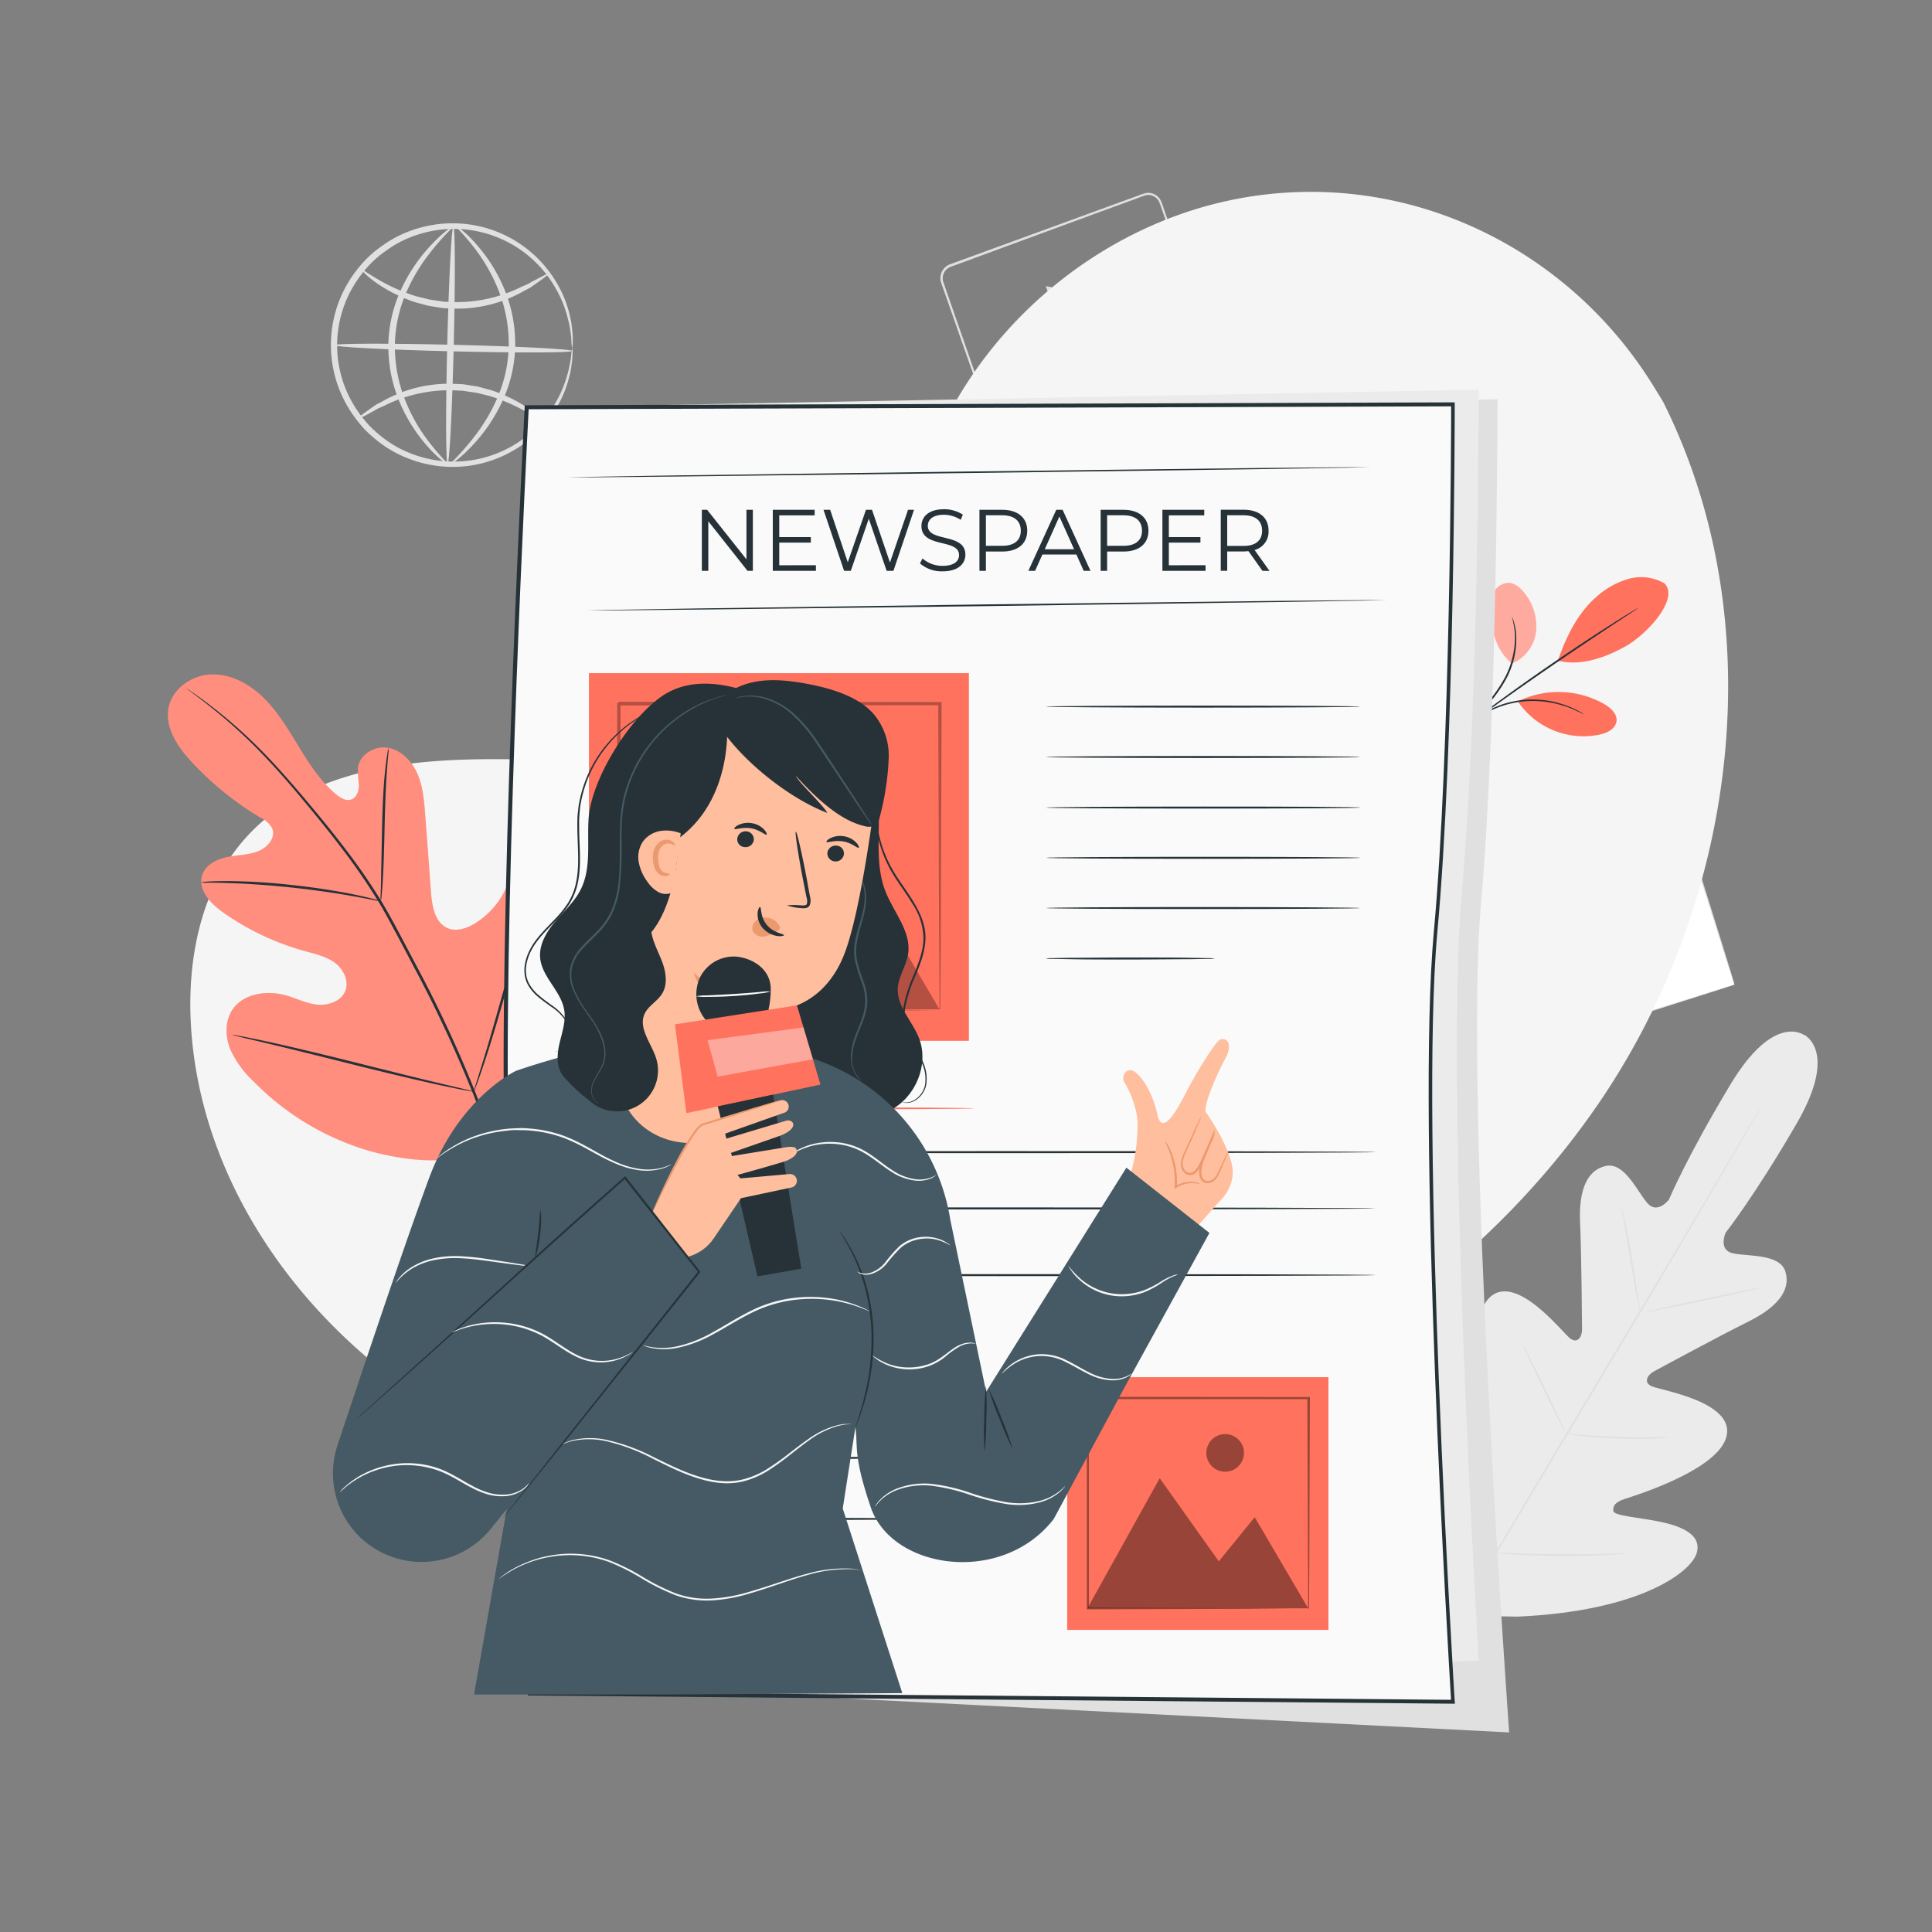 <svg xmlns="http://www.w3.org/2000/svg" viewBox="0 0 500 500"><rect x="0" y="0" width="500" height="500" fill="#808080" stroke="none"/><g id="background-complete"><path d="M466.9,267.88s-7.76-6-19.08,12.81-15.89,29.74-15.89,29.74-2.92,3.9-5.53,1-5.91-10.71-10.78-9.69c-5,1.06-7.07,6.46-6.7,14.64s.5,26.11.51,27.74-1.07,3.86-3.16,2.19-13.76-16.68-20.55-10.72-2,28.57-1.56,31.05-.08,3.48-1.28,4-4.64-4.89-8.13-9-8.27-8.32-11.9-4.55-5.88,20.31,8,48.45l7.29,12.61,14.63.23C424.13,417,437.53,407,439.08,402s-4.42-7.16-9.73-8.23-11.71-1.46-11.83-2.76.49-2.27,2.89-3.06,24.5-7.53,26.44-16.35S430,359.83,427.54,358.8s-1-3.06.4-3.83,17.2-9.31,24.53-12.94,11.09-8,9.59-12.94c-1.46-4.75-9.92-3.86-13.69-4.76S446.6,319,446.6,319,454,309.7,465,290.72s1.76-23,1.76-23" style="fill:#ebebeb"></path><path d="M456.73,284.68a4.28,4.28,0,0,1-.21.4c-.15.29-.37.68-.65,1.18l-2.56,4.51c-2.23,3.91-5.5,9.55-9.56,16.51-8.12,13.9-19.49,33-32.12,54.1s-24.06,40.17-32.25,54c-4.08,6.93-7.38,12.54-9.68,16.43l-2.63,4.47-.7,1.15a3.9,3.9,0,0,1-.25.39l.21-.41.66-1.18c.6-1,1.46-2.56,2.56-4.5,2.23-3.92,5.5-9.56,9.56-16.51,8.12-13.91,19.49-33,32.13-54.11s24.05-40.16,32.23-54c4.08-6.92,7.39-12.53,9.68-16.43l2.64-4.46c.3-.5.53-.88.69-1.16S456.73,284.68,456.73,284.68Z" style="fill:#e0e0e0"></path><path d="M419.8,312.93a4.71,4.71,0,0,1,.29,1c.17.66.38,1.62.63,2.8.49,2.37,1.09,5.66,1.68,9.31s1.09,6.84,1.48,9.33c.19,1.12.34,2.06.47,2.82a5,5,0,0,1,.13,1.05,4.31,4.31,0,0,1-.3-1c-.17-.66-.38-1.62-.61-2.8-.47-2.38-1-5.68-1.62-9.32s-1.14-6.84-1.55-9.32l-.48-2.82A4.5,4.5,0,0,1,419.8,312.93Z" style="fill:#e0e0e0"></path><path d="M425.8,339.6c0-.12,6.7-1.65,15-3.41s15.1-3.1,15.13-3-6.71,1.65-15,3.41S425.82,339.72,425.8,339.6Z" style="fill:#e0e0e0"></path><path d="M404.94,371.09a5.79,5.79,0,0,1,1.07,0l2.92.22c2.46.18,5.86.42,9.62.54s7.17.13,9.64.11l2.92,0a5.43,5.43,0,0,1,1.08,0,4.73,4.73,0,0,1-1.07.13c-.69.06-1.69.12-2.92.17-2.47.1-5.89.15-9.66,0s-7.18-.41-9.64-.67c-1.23-.14-2.22-.26-2.91-.36A3.86,3.86,0,0,1,404.94,371.09Z" style="fill:#e0e0e0"></path><path d="M394.2,348.16a4.06,4.06,0,0,1,.51.86l1.24,2.4c1,2,2.43,4.86,3.95,8s2.86,6,3.82,8.05l1.11,2.47a4.4,4.4,0,0,1,.36.93,4.31,4.31,0,0,1-.52-.86c-.33-.65-.75-1.45-1.24-2.4-1-2-2.42-4.86-3.94-8s-2.87-6-3.83-8.05c-.43-1-.81-1.8-1.11-2.47A4,4,0,0,1,394.2,348.16Z" style="fill:#e0e0e0"></path><path d="M372.25,373.63a5.82,5.82,0,0,1,.65,1.1c.41.8,1,1.83,1.6,3.07,1.33,2.6,3.15,6.21,5.13,10.21s3.76,7.63,5,10.27c.6,1.26,1.09,2.31,1.47,3.13a6.81,6.81,0,0,1,.49,1.18,6.49,6.49,0,0,1-.64-1.1l-1.61-3.07c-1.33-2.6-3.15-6.21-5.13-10.21s-3.76-7.63-5-10.27l-1.47-3.14A7,7,0,0,1,372.25,373.63Z" style="fill:#e0e0e0"></path><path d="M386.46,401.8a8,8,0,0,1,1.37,0l3.7.14c3.13.12,7.45.27,12.23.29s9.1-.05,12.23-.13l3.71-.09a8.6,8.6,0,0,1,1.37,0,7.63,7.63,0,0,1-1.36.16c-.87.07-2.14.16-3.7.24-3.13.16-7.47.3-12.25.27s-9.12-.23-12.24-.43c-1.57-.1-2.83-.2-3.71-.28A8.6,8.6,0,0,1,386.46,401.8Z" style="fill:#e0e0e0"></path><rect x="365.06" y="215.3" width="77.73" height="52.39" transform="translate(-53.91 132.59) rotate(-17.49)" style="fill:#fff"></rect><path d="M448.87,254.8s-.11-.31-.31-.91-.49-1.49-.86-2.64c-.74-2.32-1.83-5.71-3.22-10.05-2.76-8.68-6.73-21.13-11.56-36.31l.26.14-74.11,23.41h0l.17-.33c5.61,17.81,10.94,34.75,15.73,50l-.3-.16,53.42-16.71,15.29-4.75,4.07-1.26,1.06-.32.37-.1-.34.12-1,.34-4,1.29-15.2,4.86-53.49,17-.23.07-.07-.23c-4.81-15.22-10.15-32.15-15.77-50l-.08-.25.25-.08h0l74.15-23.32.2-.06.06.2c4.76,15.25,8.67,27.77,11.39,36.5,1.34,4.33,2.39,7.71,3.1,10,.35,1.14.62,2,.8,2.62S448.87,254.8,448.87,254.8Z" style="fill:#e0e0e0"></path><path d="M433.12,204.83s0,.08-.1.23l-.34.64-1.36,2.45c-1.21,2.16-2.94,5.22-5.07,9-4.36,7.62-10.37,18.11-17.06,29.81l-.11.19-.21-.08-2.29-.85-33.69-12.64-10.19-3.88-2.76-1.08-.72-.3a.86.86,0,0,1-.24-.11.82.82,0,0,1,.26.06l.73.25,2.8,1L373,233.23l33.75,12.49,2.29.86-.31.11c6.74-11.67,12.8-22.13,17.19-29.73,2.2-3.74,4-6.77,5.22-8.91l1.44-2.4c.16-.25.28-.45.38-.62A1.18,1.18,0,0,1,433.12,204.83Z" style="fill:#e0e0e0"></path><path d="M148.1,90.11a8.36,8.36,0,0,1-.23-2,14.43,14.43,0,0,0-.26-2.35,21.31,21.31,0,0,0-.62-3.16,29.45,29.45,0,0,0-3.28-8.14,30.25,30.25,0,0,0-36-13.6A28.38,28.38,0,0,0,100,64.82a27.63,27.63,0,0,0-6.49,6.23,29.91,29.91,0,0,0-.86,35.45,35.26,35.26,0,0,0,2.85,3.56,34.6,34.6,0,0,0,3.33,3,28.25,28.25,0,0,0,7.49,4.29A30.37,30.37,0,0,0,143,105.49a29.74,29.74,0,0,0,3.67-8,23.55,23.55,0,0,0,.77-3.13,16.44,16.44,0,0,0,.38-2.34,8.44,8.44,0,0,1,.32-2,8.79,8.79,0,0,1,0,2,14.36,14.36,0,0,1-.22,2.39,21.31,21.31,0,0,1-.63,3.22,29,29,0,0,1-3.51,8.3,31.27,31.27,0,0,1-21.42,14.47,31.4,31.4,0,0,1-16.55-1.69,29.67,29.67,0,0,1-7.92-4.46,35.66,35.66,0,0,1-3.52-3.13,35.5,35.5,0,0,1-3-3.74A31.44,31.44,0,0,1,92.24,70a29,29,0,0,1,6.87-6.53,29.63,29.63,0,0,1,8.12-4.08,31.49,31.49,0,0,1,16.61-.88A31.25,31.25,0,0,1,144.53,74a29,29,0,0,1,3.11,8.46,20.84,20.84,0,0,1,.47,3.25,14,14,0,0,1,.11,2.4A9.06,9.06,0,0,1,148.1,90.11Z" style="fill:#e0e0e0"></path><path d="M141.93,70.85c.07.1-.49.58-1.56,1.38l-2,1.42c-.39.27-.8.58-1.26.86l-1.52.8a34.85,34.85,0,0,1-18.12,4.56l-2.74-.12-2.64-.41c-.43-.08-.86-.13-1.28-.22l-1.23-.33c-.8-.22-1.61-.41-2.37-.65a40.24,40.24,0,0,1-7.69-3.55c-4.13-2.5-6.14-4.77-6-4.91s2.41,1.71,6.57,3.87a46.94,46.94,0,0,0,7.57,3.1c.74.21,1.51.37,2.29.57l1.18.3,1.22.18,2.52.37,2.62.11a37.58,37.58,0,0,0,17.55-4l1.53-.66c.47-.25.89-.51,1.3-.73L140,71.68C141.18,71.06,141.86,70.76,141.93,70.85Z" style="fill:#e0e0e0"></path><path d="M92.61,108.33c-.07-.09.49-.57,1.56-1.37l2-1.43c.4-.27.81-.57,1.27-.86l1.51-.79a34.82,34.82,0,0,1,18.13-4.56l2.74.12,2.64.41c.43.07.86.13,1.28.21l1.22.33c.81.23,1.61.42,2.37.66a39.69,39.69,0,0,1,7.69,3.54c4.14,2.5,6.15,4.77,6,4.92s-2.41-1.71-6.57-3.87a46,46,0,0,0-7.57-3.1c-.74-.21-1.51-.38-2.29-.58l-1.18-.29-1.23-.18-2.51-.37L117,101A37.59,37.59,0,0,0,99.47,105l-1.53.67c-.47.24-.9.5-1.3.73l-2.11,1.16C93.36,108.13,92.68,108.43,92.61,108.33Z" style="fill:#e0e0e0"></path><path d="M148.08,90.83c0,.47-13.82.51-30.84.1s-30.82-1.13-30.8-1.6,13.81-.51,30.84-.1S148.09,90.36,148.08,90.83Z" style="fill:#e0e0e0"></path><path d="M115.84,120.16c-.47,0-.52-13.82-.1-30.83s1.12-30.81,1.59-30.8.51,13.82.1,30.84S116.3,120.17,115.84,120.16Z" style="fill:#e0e0e0"></path><path d="M115.84,120.11c-.12.18-3.52-2.12-7.44-7.34a41.37,41.37,0,0,1-5.5-10A37,37,0,0,1,100.51,89a35.38,35.38,0,0,1,3.11-13.68,43.09,43.09,0,0,1,6-9.69c4.15-5,7.58-7.24,7.69-7.06s-2.93,2.71-6.74,7.8a45.83,45.83,0,0,0-5.53,9.57A35.53,35.53,0,0,0,102.2,89a37.73,37.73,0,0,0,2.16,13.24,44.69,44.69,0,0,0,5,9.85C113,117.34,116,119.92,115.84,120.11Z" style="fill:#e0e0e0"></path><path d="M118,58.54c.12-.18,3.52,2.13,7.44,7.34a41.71,41.71,0,0,1,5.51,10,37.3,37.3,0,0,1,2.38,13.82,35.38,35.38,0,0,1-3.11,13.67,43,43,0,0,1-6,9.7c-4.15,5-7.58,7.24-7.69,7.06s2.93-2.72,6.74-7.8a46.11,46.11,0,0,0,5.54-9.58,35.69,35.69,0,0,0,2.85-13.09,37.73,37.73,0,0,0-2.16-13.24,44.91,44.91,0,0,0-5-9.85C120.91,61.32,117.85,58.73,118,58.54Z" style="fill:#e0e0e0"></path><path d="M310.25,91a3.8,3.8,0,0,0,1.53-1.26,3.6,3.6,0,0,0,.59-2.29A5.7,5.7,0,0,0,312,86l-.6-1.69L304.16,64c-.75-2.13-1.54-4.37-2.37-6.7-.41-1.17-.83-2.36-1.25-3.57a11.13,11.13,0,0,0-.7-1.76,3.26,3.26,0,0,0-1.34-1.21,3,3,0,0,0-1.81-.26,17.43,17.43,0,0,0-1.89.63l-3.93,1.45-8.22,3L246,69.06a3.2,3.2,0,0,0-1.91,3.82c.56,1.6,1.11,3.2,1.66,4.78q1.66,4.77,3.28,9.4l6.19,17.76c.25.71.5,1.41.74,2.11a3.36,3.36,0,0,0,1.12,1.67,3.09,3.09,0,0,0,1.84.66,5.46,5.46,0,0,0,2-.5l7.76-2.83,13.94-5.06,20.2-7.28,5.5-2,1.44-.49a3,3,0,0,1,.5-.15,3.81,3.81,0,0,1-.48.21l-1.41.55-5.46,2.06-20.13,7.48-13.92,5.13-7.75,2.85-1,.37a3.46,3.46,0,0,1-1.15.18,3.72,3.72,0,0,1-2.19-.78,3.94,3.94,0,0,1-1.31-1.93c-.25-.7-.49-1.4-.74-2.11l-6.23-17.75q-1.62-4.62-3.29-9.39L243.51,73a3.83,3.83,0,0,1,2.3-4.58l36.63-13.38,8.23-3,3.95-1.44a14.06,14.06,0,0,1,2-.65,3.59,3.59,0,0,1,2.12.31,3.74,3.74,0,0,1,1.55,1.42,10.9,10.9,0,0,1,.74,1.86c.42,1.21.83,2.4,1.24,3.57q1.22,3.51,2.33,6.73l7,20.3c.21.6.4,1.16.58,1.7a5.62,5.62,0,0,1,.39,1.54,3.59,3.59,0,0,1-.66,2.38,3.25,3.25,0,0,1-1.16,1A1.92,1.92,0,0,1,310.25,91Z" style="fill:#e0e0e0"></path><polygon points="278.95 75.67 287.25 77.31 281.8 83.92 276.35 90.52 273.5 82.28 270.65 74.04 278.95 75.67" style="fill:#e0e0e0"></polygon></g><g id="background-simple"><path d="M430.36,103.89c28.48,56.74,19.47,128.35-16.12,180.91s-94.78,86.59-157,99c-44.44,8.85-92.24,7.05-132.85-13.06s-72.53-60.57-75-105.81c-.92-17.09,2.71-35.24,14.11-48,18.21-20.38,49.3-21.09,76.62-20.25s58.38.2,76.68-20.09c14.06-15.6,16.13-38.22,23.54-57.87,12.6-33.4,43-59.49,77.92-66.87a100,100,0,0,1,14.71-2c38.42-2.4,74.86,17.37,95,50.16Z" style="fill:#f5f5f5"></path></g><g id="Plants"><path d="M430.79,151a12,12,0,0,0-9.35-1.18,21.2,21.2,0,0,0-8.36,4.71c-4.73,4.07-7.92,10.52-9.88,16.45,6.71,1.75,14-1.74,17.53-3.74,5.64-3.17,13.91-12.31,10.06-16.24" style="fill:#FF725E"></path><path d="M391.31,171.7a10.29,10.29,0,0,0,6.2-8.24,13.67,13.67,0,0,0-3.07-10.07c-1-1.3-2.46-2.51-4.12-2.53a4.42,4.42,0,0,0-3.72,2.45,9,9,0,0,0-.82,4.55c.2,5.34,1.38,10.47,5.53,13.84" style="fill:#FF725E"></path><g style="opacity:0.4"><path d="M391.31,171.7a10.29,10.29,0,0,0,6.2-8.24,13.67,13.67,0,0,0-3.07-10.07c-1-1.3-2.46-2.51-4.12-2.53a4.42,4.42,0,0,0-3.72,2.45,9,9,0,0,0-.82,4.55c.2,5.34,1.38,10.47,5.53,13.84" style="fill:#fff"></path></g><path d="M379.37,188a6.54,6.54,0,0,0,.95-.87l2.49-2.46a36.24,36.24,0,0,0,7.09-9.14,22,22,0,0,0,2.49-11.26,14.77,14.77,0,0,0-.64-3.46,7.36,7.36,0,0,0-.33-.9q-.12-.31-.15-.3a23.24,23.24,0,0,1,.8,4.68,22.83,22.83,0,0,1-2.57,11,39.25,39.25,0,0,1-6.92,9.12c-1,1.07-1.84,1.94-2.39,2.56A7.54,7.54,0,0,0,379.37,188Z" style="fill:#263238"></path><path d="M423.88,157.37a3.19,3.19,0,0,0-.5.26l-1.37.82c-1.19.72-2.9,1.79-5,3.12-4.2,2.67-9.95,6.44-16.2,10.74S389,180.64,385,183.61c-2,1.49-3.61,2.7-4.71,3.56l-1.25,1a2.79,2.79,0,0,0-.43.37,2.51,2.51,0,0,0,.48-.3l1.31-.92,4.78-3.44c4-2.9,9.64-6.88,15.89-11.18s12-8.11,16.12-10.85l4.92-3.24,1.33-.89A3.85,3.85,0,0,0,423.88,157.37Z" style="fill:#263238"></path><path d="M393.29,181.3a24,24,0,0,1,21.91.92c1.67,1,3.41,2.55,3.14,4.47s-2.37,3-4.26,3.4a20.51,20.51,0,0,1-21.15-8.4" style="fill:#FF725E"></path><path d="M409.86,184.84a6,6,0,0,0-1-.65c-.34-.19-.75-.43-1.26-.66a18.3,18.3,0,0,0-1.72-.75,21.78,21.78,0,0,0-2.16-.73,24,24,0,0,0-2.56-.62,26.83,26.83,0,0,0-6-.37,26.3,26.3,0,0,0-5.92,1.08,22.38,22.38,0,0,0-2.45.94,19.6,19.6,0,0,0-2,1c-.62.31-1.13.7-1.6,1a11.3,11.3,0,0,0-1.15.83,7,7,0,0,0-.92.79c.06.08,1.39-1,3.82-2.33a22.08,22.08,0,0,1,2.05-1c.74-.33,1.56-.59,2.43-.88a25.4,25.4,0,0,1,11.71-.69,20.9,20.9,0,0,1,2.52.56,22.21,22.21,0,0,1,2.16.67C408.33,184,409.81,184.92,409.86,184.84Z" style="fill:#263238"></path><path d="M129.9,296.3c17.36-14.36,19.6-38.57,17.13-60-.41-3.58-.32-7.38-2.28-10.39s-6.11-4.83-9.2-3.06c-2.56,1.47-3.47,4.66-4.75,7.34a21.05,21.05,0,0,1-7.75,8.71c-2.18,1.36-5,2.32-7.3,1.26-3.23-1.46-3.94-5.7-4.21-9.26q-.74-10-1.49-19.93c-.27-3.57-.55-7.21-1.93-10.5s-4.09-6.23-7.56-6.91-7.5,1.62-7.93,5.17a33.16,33.16,0,0,0,.26,4.44c0,1.49-.54,3.18-1.91,3.71s-2.89-.36-4-1.32c-4-3.3-6.84-7.73-9.55-12.15s-5.35-8.95-9-12.61-8.52-6.38-13.65-6.26-10.31,3.72-11.19,8.83,2.46,10,6,13.8a80,80,0,0,0,17.84,14.44,6.5,6.5,0,0,1,3,2.75c1,2.31-1.09,4.85-3.37,5.83-2.59,1.1-5.49,1.05-8.24,1.61s-5.66,2-6.5,4.73c-1.17,3.76,2.19,7.33,5.39,9.59a68.25,68.25,0,0,0,21.11,10c2.7.75,5.52,1.36,7.79,3s3.8,4.77,2.72,7.39S85,260.25,82.2,260s-5.36-1.58-8.06-2.36c-5-1.45-11.34-.6-14.14,3.89-1.83,2.95-1.7,6.84-.39,10.07a26.18,26.18,0,0,0,6.12,8.37,68.72,68.72,0,0,0,30.92,18.18c11.68,3,22.29,3.23,33.25-1.82" style="fill:#FF725E"></path><g style="opacity:0.2"><path d="M129.9,296.3c17.36-14.36,19.6-38.57,17.13-60-.41-3.58-.32-7.38-2.28-10.39s-6.11-4.83-9.2-3.06c-2.56,1.47-3.47,4.66-4.75,7.34a21.05,21.05,0,0,1-7.75,8.71c-2.18,1.36-5,2.32-7.3,1.26-3.23-1.46-3.94-5.7-4.21-9.26q-.74-10-1.49-19.93c-.27-3.57-.55-7.21-1.93-10.5s-4.09-6.23-7.56-6.91-7.5,1.62-7.93,5.17a33.16,33.16,0,0,0,.26,4.44c0,1.49-.54,3.18-1.91,3.71s-2.89-.36-4-1.32c-4-3.3-6.84-7.73-9.55-12.15s-5.35-8.95-9-12.61-8.52-6.38-13.65-6.26-10.31,3.72-11.19,8.83,2.46,10,6,13.8a80,80,0,0,0,17.84,14.44,6.5,6.5,0,0,1,3,2.75c1,2.31-1.09,4.85-3.37,5.83-2.59,1.1-5.49,1.05-8.24,1.61s-5.66,2-6.5,4.73c-1.17,3.76,2.19,7.33,5.39,9.59a68.25,68.25,0,0,0,21.11,10c2.7.75,5.52,1.36,7.79,3s3.8,4.77,2.72,7.39S85,260.25,82.2,260s-5.36-1.58-8.06-2.36c-5-1.45-11.34-.6-14.14,3.89-1.83,2.95-1.7,6.84-.39,10.07a26.18,26.18,0,0,0,6.12,8.37,68.72,68.72,0,0,0,30.92,18.18c11.68,3,22.29,3.23,33.25-1.82" style="fill:#fff"></path></g><path d="M131.47,312.19a156.89,156.89,0,0,0-8.21-28.89A320.09,320.09,0,0,0,107.8,250l-4.5-8.53c-1.49-2.8-3-5.57-4.57-8.19a158.12,158.12,0,0,0-10.1-14.55c-3.43-4.48-6.86-8.6-10.09-12.42s-6.32-7.33-9.27-10.41a127.2,127.2,0,0,0-15-13.46c-1.89-1.45-3.39-2.52-4.41-3.23l-1.18-.81a1.84,1.84,0,0,0-.41-.25,2.74,2.74,0,0,0,.37.31l1.14.85c1,.75,2.47,1.86,4.33,3.33a133.72,133.72,0,0,1,14.81,13.59c2.92,3.09,6,6.6,9.19,10.43s6.61,8,10,12.44a161.37,161.37,0,0,1,10,14.52c1.6,2.61,3,5.36,4.54,8.16l4.5,8.53a329.74,329.74,0,0,1,15.48,33.26A159.42,159.42,0,0,1,131,312.27" style="fill:#263238"></path><path d="M98.54,233.22a6.53,6.53,0,0,0,.23-1.55c.11-1,.21-2.45.32-4.25.21-3.59.34-8.55.46-14s.33-10.43.59-14c.13-1.79.25-3.24.35-4.23a6.69,6.69,0,0,0,.07-1.57,7.41,7.41,0,0,0-.32,1.53c-.18,1-.37,2.44-.56,4.22-.39,3.58-.66,8.55-.78,14s-.2,10.3-.28,14c0,1.69-.08,3.11-.11,4.25A8.12,8.12,0,0,0,98.54,233.22Z" style="fill:#263238"></path><path d="M52,228.37a9.21,9.21,0,0,0,1.84.07c1.19,0,2.9,0,5,.09,4.23.11,10.07.47,16.5,1.15s12.22,1.56,16.39,2.32c2.08.36,3.77.7,4.93.92a11,11,0,0,0,1.82.3,9.25,9.25,0,0,0-1.76-.55c-1.15-.3-2.83-.71-4.91-1.14-4.16-.87-10-1.82-16.41-2.51a161.63,161.63,0,0,0-16.56-1c-2.12,0-3.84.05-5,.13A10.15,10.15,0,0,0,52,228.37Z" style="fill:#263238"></path><path d="M122.63,282.5a2.47,2.47,0,0,0,.27-.58l.65-1.72c.56-1.5,1.3-3.69,2.2-6.4,1.78-5.43,4-13,6.35-21.4s4.51-16,6.17-21.43c.82-2.66,1.5-4.84,2-6.46.21-.7.39-1.28.53-1.76a2.37,2.37,0,0,0,.15-.63s-.12.19-.27.59-.39,1-.65,1.72c-.56,1.49-1.31,3.68-2.2,6.39-1.78,5.43-4,13-6.36,21.4s-4.5,16-6.17,21.43l-2,6.46c-.22.71-.39,1.29-.54,1.76A2.65,2.65,0,0,0,122.63,282.5Z" style="fill:#263238"></path><path d="M60.16,267.82a2.22,2.22,0,0,0,.63.2l1.81.45,6.69,1.59c5.65,1.33,13.43,3.27,22,5.42s16.4,4,22.08,5.25c2.84.61,5.14,1.08,6.74,1.38l1.84.32a2.45,2.45,0,0,0,.65.07,2.49,2.49,0,0,0-.62-.2l-1.82-.45-6.69-1.58c-5.65-1.34-13.43-3.28-22-5.43s-16.4-4-22.07-5.24c-2.84-.61-5.15-1.09-6.74-1.38l-1.85-.33A3.1,3.1,0,0,0,60.16,267.82Z" style="fill:#263238"></path></g><g id="Newspaper"><path d="M149.5,108.82s4.09,105.35,4.86,171.29C155.09,343.19,134,413.28,137,435.35l253.57,13s-11.79-163-7.29-214.5c4.3-49.1,4.27-130.54,4.27-130.54Z" style="fill:#e0e0e0"></path><path d="M139.49,105.4s4.19,105.35,5,171.29c.75,63.08-10.51,139.53-7.42,161.6l245.63-8.52s-8.95-147.8-4.35-199.28c4.38-49.1,4.33-129.64,4.33-129.64Z" style="fill:#ebebeb"></path><path d="M136.29,105.41s-6.18,116-5.38,181.94c.77,63.07,3,128.87,6.15,150.94L376,440.42s-9.21-147.8-4.49-199.28C376,192,376,104.66,376,104.66Z" style="fill:#fafafa"></path><path d="M376.53,440.92l-239.9-2.13-.07-.43c-3.47-24.09-5.48-96.4-6.15-151-.8-65.2,5.32-180.8,5.38-182l0-.47,240.69-.76v.5c0,.87,0,88-4.49,136.53-4.67,50.85,4.4,197.72,4.49,199.2Zm-239-3.13,238,2.12c-.6-9.84-9-149.44-4.45-198.82,4.28-46.59,4.47-128.72,4.48-135.93l-238.74.75c-.43,8.17-6.12,118.38-5.35,181.43C132.08,341.6,134.07,413.34,137.49,437.79Z" style="fill:#263238"></path><rect x="152.41" y="174.21" width="98.34" height="95.15" style="fill:#FF725E"></rect><g style="opacity:0.3"><polygon points="160.03 261.21 187.24 212.25 209.49 243.55 223.01 226.93 243.13 261.21 160.03 261.21"></polygon></g><g style="opacity:0.3"><path d="M219,202.73a7.08,7.08,0,1,1-7.08-7.08A7.08,7.08,0,0,1,219,202.73Z"></path></g><g style="opacity:0.3"><path d="M243.13,261.48a2.19,2.19,0,0,1,0-.39c0-.29,0-.65,0-1.11,0-1,0-2.44,0-4.28,0-3.78-.06-9.23-.11-16.16-.05-13.9-.12-33.69-.2-57.45l.4.4-83.09.07.46-.46v21.36c0,7,0,13.84,0,20.5,0,13.33,0,25.93-.05,37.52l-.41-.41,60.08.21,16.95.1,4.49.05,1.17,0,.41,0-.37,0-1.12,0-4.41.05-16.86.11-60.34.21h-.4v-.41c0-11.59,0-24.19,0-37.52,0-6.66,0-13.51,0-20.5V182.1c-.42.41.56-.58.47-.48l83.09.07h.4v.4c-.09,23.87-.16,43.74-.21,57.7,0,6.89-.08,12.32-.1,16.07,0,1.81,0,3.21-.05,4.21,0,.44,0,.79,0,1.06A2.21,2.21,0,0,1,243.13,261.48Z"></path></g><rect x="276.19" y="356.41" width="67.61" height="65.41" style="fill:#FF725E"></rect><g style="opacity:0.4"><polygon points="281.43 416.22 300.13 382.56 315.43 404.07 324.72 392.65 338.55 416.22 281.43 416.22"></polygon></g><g style="opacity:0.4"><path d="M321.94,376a4.87,4.87,0,1,1-4.86-4.86A4.86,4.86,0,0,1,321.94,376Z"></path></g><g style="opacity:0.4"><path d="M338.55,416.4s0-.09,0-.27,0-.44,0-.76q0-1,0-2.94c0-2.6,0-6.35-.07-11.11,0-9.56-.08-23.16-.14-39.5l.27.28-57.12,0,.32-.32v14.69c0,4.8,0,9.51,0,14.09,0,9.16,0,17.82,0,25.79l-.28-.28,41.3.14,11.65.08,3.09,0h.8l.28,0a1,1,0,0,1-.25,0h-.77l-3,0-11.59.07-41.48.14h-.28v-.28c0-8,0-16.63,0-25.79,0-4.58,0-9.29,0-14.09V361.83l.32-.33,57.12.05h.28v.27c-.06,16.41-.11,30.08-.14,39.67,0,4.74-.06,8.47-.07,11.05,0,1.24,0,2.21,0,2.89,0,.31,0,.55,0,.73S338.56,416.41,338.55,416.4Z"></path></g><path d="M194.84,131.93v15.8h-1.38l-10.15-12.82v12.82h-1.67v-15.8H183l10.18,12.82V131.93Z" style="fill:#263238"></path><path d="M211.16,146.28v1.45H200v-15.8h10.83v1.44h-9.16V139h8.17v1.43h-8.17v5.86Z" style="fill:#263238"></path><path d="M236.55,131.93l-5.33,15.8h-1.76l-4.62-13.48-4.65,13.48h-1.74l-5.33-15.8h1.72l4.56,13.59,4.71-13.59h1.56l4.65,13.65L235,131.93Z" style="fill:#263238"></path><path d="M238.09,145.81l.65-1.29a7.74,7.74,0,0,0,5.21,1.92c3,0,4.25-1.24,4.25-2.8,0-4.33-9.73-1.67-9.73-7.51,0-2.33,1.8-4.34,5.82-4.34a8.9,8.9,0,0,1,4.9,1.4l-.56,1.34a8.08,8.08,0,0,0-4.34-1.31c-2.89,0-4.17,1.28-4.17,2.86,0,4.34,9.72,1.72,9.72,7.47,0,2.33-1.85,4.31-5.89,4.31A8.53,8.53,0,0,1,238.09,145.81Z" style="fill:#263238"></path><path d="M265.85,137.35c0,3.36-2.44,5.39-6.46,5.39h-4.24v5h-1.67v-15.8h5.91C263.41,131.93,265.85,134,265.85,137.35Zm-1.67,0c0-2.53-1.67-4-4.83-4h-4.2v7.9h4.2C262.51,141.27,264.18,139.83,264.18,137.35Z" style="fill:#263238"></path><path d="M278.57,143.51h-8.8l-1.89,4.22h-1.74l7.22-15.8H275l7.22,15.8h-1.76Zm-.6-1.36-3.8-8.48-3.79,8.48Z" style="fill:#263238"></path><path d="M297.22,137.35c0,3.36-2.44,5.39-6.46,5.39h-4.24v5h-1.67v-15.8h5.91C294.78,131.93,297.22,134,297.22,137.35Zm-1.67,0c0-2.53-1.67-4-4.83-4h-4.2v7.9h4.2C293.88,141.27,295.55,139.83,295.55,137.35Z" style="fill:#263238"></path><path d="M312,146.28v1.45H300.83v-15.8h10.83v1.44H302.5V139h8.17v1.43H302.5v5.86Z" style="fill:#263238"></path><path d="M326.72,147.73l-3.61-5.08c-.41,0-.82.07-1.27.07H317.6v5h-1.67v-15.8h5.91c4,0,6.46,2,6.46,5.42a4.89,4.89,0,0,1-3.61,5l3.86,5.42Zm-.09-10.38c0-2.53-1.67-4-4.83-4h-4.2v7.93h4.2C325,141.3,326.63,139.83,326.63,137.35Z" style="fill:#263238"></path><path d="M361.55,155.3l-.55,0-1.6,0-6.17.13-22.7.38-74.88,1.05-74.9.9-22.7.21-6.17,0h-1.6l-.55,0,.55,0,1.6,0,6.17-.13,22.69-.38,74.9-1.05,74.89-.9,22.69-.21,6.18,0H361C361.36,155.28,361.55,155.3,361.55,155.3Z" style="fill:#263238"></path><path d="M356.73,120.91s-.18,0-.54,0l-1.61,0-6.17.13-22.7.38-74.88,1-74.9.9-22.69.21-6.17,0h-1.61c-.36,0-.55,0-.55,0l.55,0,1.6,0,6.17-.13,22.7-.38,74.89-1,74.89-.9,22.7-.21,6.17,0h1.6C356.55,120.89,356.73,120.91,356.73,120.91Z" style="fill:#263238"></path><path d="M352.07,182.87c0,.14-18.23.26-40.71.26s-40.72-.12-40.72-.26,18.22-.26,40.72-.26S352.07,182.73,352.07,182.87Z" style="fill:#263238"></path><path d="M352.07,195.91c0,.14-18.23.26-40.71.26s-40.72-.12-40.72-.26,18.22-.26,40.72-.26S352.07,195.76,352.07,195.91Z" style="fill:#263238"></path><path d="M352.07,209c0,.14-18.23.26-40.71.26s-40.72-.12-40.72-.26,18.22-.26,40.72-.26S352.07,208.8,352.07,209Z" style="fill:#263238"></path><path d="M352.07,222c0,.15-18.23.26-40.71.26s-40.72-.11-40.72-.26,18.22-.26,40.72-.26S352.07,221.84,352.07,222Z" style="fill:#263238"></path><path d="M352.07,235c0,.15-18.23.26-40.71.26s-40.72-.11-40.72-.26,18.22-.26,40.72-.26S352.07,234.88,352.07,235Z" style="fill:#263238"></path><path d="M245.53,345.7c0,.14-18.23.26-40.71.26s-40.72-.12-40.72-.26,18.22-.26,40.72-.26S245.53,345.56,245.53,345.7Z" style="fill:#263238"></path><path d="M245.53,361.5c0,.14-18.23.26-40.71.26s-40.72-.12-40.72-.26,18.22-.26,40.72-.26S245.53,361.35,245.53,361.5Z" style="fill:#263238"></path><path d="M245.53,377.29c0,.15-18.23.26-40.71.26s-40.72-.11-40.72-.26,18.22-.26,40.72-.26S245.53,377.15,245.53,377.29Z" style="fill:#263238"></path><path d="M245.53,393.09c0,.14-18.23.26-40.71.26s-40.72-.12-40.72-.26,18.22-.26,40.72-.26S245.53,392.94,245.53,393.09Z" style="fill:#263238"></path><path d="M212.43,410.08c0,.14-10.82.26-24.17.26s-24.16-.12-24.16-.26,10.81-.26,24.16-.26S212.43,409.93,212.43,410.08Z" style="fill:#263238"></path><path d="M314.4,248.06a10.23,10.23,0,0,1-1.72.1l-4.69.08c-4,0-9.43.08-15.47.08s-11.52,0-15.48-.08l-4.69-.08a10.16,10.16,0,0,1-1.71-.1,10.16,10.16,0,0,1,1.71-.1l4.69-.08c4,0,9.44-.08,15.48-.08s11.51,0,15.47.08l4.69.08A10.23,10.23,0,0,1,314.4,248.06Z" style="fill:#263238"></path><path d="M356,330c0,.14-43.65.26-97.48.26S161,330.09,161,330s43.64-.26,97.48-.26S356,329.81,356,330Z" style="fill:#263238"></path><path d="M356,312.74c0,.14-43.65.26-97.48.26s-97.48-.12-97.48-.26,43.64-.26,97.48-.26S356,312.59,356,312.74Z" style="fill:#263238"></path><path d="M356,298.17c0,.14-43.65.26-97.48.26s-97.48-.12-97.48-.26,43.64-.26,97.48-.26S356,298,356,298.17Z" style="fill:#263238"></path><path d="M252.12,286.84c0,.14-21.18.26-47.3.26s-47.31-.12-47.31-.26,21.18-.26,47.31-.26S252.12,286.69,252.12,286.84Z" style="fill:#FF725E"></path></g><g id="Character"><path d="M227.7,288.31c8.22-2,13.32-12.16,10-20-1.77-4.23-5.58-7.89-5.36-12.48.15-3.12,2.21-5.85,2.68-8.94.89-5.79-3.75-10.78-5.88-16.23-2.21-5.62-1.72-11.88-1.69-17.93s-.63-12.54-4.54-17.15l-4.85,70.28Z" style="fill:#263238"></path><path d="M172.9,180.63c-7.13,4.37-12.09,11.69-15,19.52s-4.06,16.22-4.93,24.54a478.15,478.15,0,0,0-2.31,66.19c27,3.41,54.19,6.83,81.34,5-4.71-31-7.69-62-3.92-93.08" style="fill:#263238"></path><path d="M233.39,285.21s.33.1,1,.11a4.43,4.43,0,0,0,2.59-.86,6,6,0,0,0,2.39-3.54,9.74,9.74,0,0,0-.73-5.69c-.79-2-2.13-4-3.31-6.33a15.88,15.88,0,0,1-1.42-3.79,13.66,13.66,0,0,1-.13-4.29,36.75,36.75,0,0,1,2.77-8.7c1.16-2.91,2.4-6,2.45-9.3a16.92,16.92,0,0,0-2.9-9c-1.62-2.68-3.49-5.1-5-7.6a32.58,32.58,0,0,1-3.68-25,24.68,24.68,0,0,1,.87-2.69l.26-.69a1.59,1.59,0,0,1,.11-.23.75.75,0,0,1-.06.25c0,.19-.13.42-.22.7-.21.61-.46,1.52-.76,2.71a33.6,33.6,0,0,0-.78,10.27,32.18,32.18,0,0,0,4.67,14.41c1.5,2.46,3.37,4.87,5,7.59s3.07,5.85,3,9.3-1.33,6.57-2.5,9.48a36.17,36.17,0,0,0-2.76,8.57,13,13,0,0,0,.1,4.14,15.12,15.12,0,0,0,1.35,3.68c1.14,2.29,2.49,4.32,3.27,6.4a10,10,0,0,1,.68,5.88,6.2,6.2,0,0,1-2.56,3.65,4.39,4.39,0,0,1-2.71.79,3,3,0,0,1-.73-.13A.75.75,0,0,1,233.39,285.21Z" style="fill:#263238"></path><path d="M302.77,289.53c-1.36,1.49-2.63,1.78-3.25-1.12-1.37-6.39-4.77-10.81-6.49-11.36s-3.07,1.69-1.88,3.32a24.18,24.18,0,0,1,2.55,6.08,16,16,0,0,1,.71,5.23c-.05,1.53-.15,2.89-.25,4.1,0,0-.64,7-2.59,10.25l17.21,12.58,6.84-7.72s4.45-3.82,3.17-9.57-6.41-13.07-6.41-13.07c-1.76-.86,2.88-10.93,4.68-14.21s1-5.44-1.09-5.08c-1.41.25-7.15,10.16-8.86,13.45-.93,1.8-2.7,5.33-4.34,7.12" style="fill:#ffbe9d"></path><path d="M225.67,391c-5-14.37-3.56-16.46-4.3-21.6l-3.27,21,15.42,47.78-60.24.35h-50.6l10.87-61.63L122.2,362.77l-.24,6-34.41,4.67s15.82-47.89,23.55-68.68,22.45-27.63,22.45-27.63c28-9.57,48.9-10.13,73.11-4.23a52.58,52.58,0,0,1,39.18,42.15c0,.28.1.56.14.83l9.23,44.31,36.3-58L313,319.08l-21.87,39.79L272.7,393.12c-13.08,16.89-40.73,13.3-47-2.1" style="fill:#455a64"></path><path d="M138.48,325.57c-.15,0,.39-2.79.78-6.23s.5-6.25.66-6.25a24.39,24.39,0,0,1-.14,6.31A24.13,24.13,0,0,1,138.48,325.57Z" style="fill:#263238"></path><path d="M217.25,318.61s.13.13.34.42l.89,1.27a20,20,0,0,1,1.3,2.08c.46.84,1.06,1.76,1.54,2.86a35.68,35.68,0,0,1,1.57,3.62c.55,1.32,1,2.78,1.43,4.3A53,53,0,0,1,226,343.4a58.85,58.85,0,0,1-.39,10.36c-.12.79-.23,1.56-.34,2.31s-.29,1.46-.42,2.16c-.25,1.39-.61,2.66-.91,3.83s-.66,2.2-.94,3.11-.57,1.69-.82,2.31l-.57,1.45a2.11,2.11,0,0,1-.23.49,2.44,2.44,0,0,1,.14-.53c.12-.39.28-.88.47-1.47s.48-1.41.73-2.33.61-1.95.86-3.12.61-2.44.85-3.83c.12-.69.28-1.4.39-2.15s.2-1.5.31-2.29a61,61,0,0,0,.35-10.27,55.46,55.46,0,0,0-1.61-10.14c-.45-1.52-.84-3-1.37-4.27a36,36,0,0,0-1.5-3.62c-.46-1.11-1-2-1.46-2.88s-.86-1.54-1.22-2.11l-.81-1.32A3.56,3.56,0,0,1,217.25,318.61Z" style="fill:#263238"></path><path d="M254.79,375.74a72.34,72.34,0,0,1-.07-8.54,72.63,72.63,0,0,1,.45-8.53,67.58,67.58,0,0,1,.07,8.54A67.42,67.42,0,0,1,254.79,375.74Z" style="fill:#263238"></path><path d="M262.06,374.93a68.18,68.18,0,0,1-3.35-7.67,68,68,0,0,1-2.87-7.87,65,65,0,0,1,3.35,7.67A68.8,68.8,0,0,1,262.06,374.93Z" style="fill:#263238"></path><path d="M223.34,406.35h-.26l-.75-.07-1.21-.12a9.62,9.62,0,0,0-1.66-.06A36.2,36.2,0,0,0,209,407.61c-4.32,1.16-9.29,3.12-15,4.79a41.89,41.89,0,0,1-9.16,1.74,24.38,24.38,0,0,1-9.93-1.27,57.6,57.6,0,0,1-9-4.47,55.51,55.51,0,0,0-8.26-4.15,29.72,29.72,0,0,0-15.39-1.31,28.74,28.74,0,0,0-5.78,1.61,30.2,30.2,0,0,0-4.1,1.94c-1.07.65-1.9,1.16-2.42,1.56l-.62.43c-.14.09-.21.14-.22.13a22,22,0,0,1,3.15-2.29,29.45,29.45,0,0,1,4.1-2,28.66,28.66,0,0,1,5.83-1.71,30,30,0,0,1,15.62,1.23,54.55,54.55,0,0,1,8.35,4.16,56.11,56.11,0,0,0,8.88,4.42,23.81,23.81,0,0,0,9.72,1.25,42,42,0,0,0,9.06-1.69c5.68-1.64,10.68-3.56,15-4.68a35.23,35.23,0,0,1,10.53-1.37,10.08,10.08,0,0,1,1.66.12l1.22.17.74.12A1.18,1.18,0,0,1,223.34,406.35Z" style="fill:#f5f5f5"></path><path d="M220.27,368.5a4.32,4.32,0,0,1-.82.11l-1,.09c-.39.05-.83.18-1.33.28a22.69,22.69,0,0,0-7.72,3.78c-1.5,1.05-3.08,2.3-4.78,3.63a66.27,66.27,0,0,1-5.61,4.07,22.38,22.38,0,0,1-7,3,18.25,18.25,0,0,1-4.07.41,23.78,23.78,0,0,1-4.17-.47c-5.57-1.16-10.37-3.71-14.72-5.84A50.75,50.75,0,0,0,157,373a20.55,20.55,0,0,0-8.58-.14,16.39,16.39,0,0,0-2.26.67,5.42,5.42,0,0,1-.78.26,4.43,4.43,0,0,1,.74-.36,13.48,13.48,0,0,1,2.25-.77,20,20,0,0,1,8.71,0,50.3,50.3,0,0,1,12.14,4.47c4.36,2.11,9.15,4.63,14.61,5.76a23.83,23.83,0,0,0,4.08.46,18.38,18.38,0,0,0,3.95-.38,22,22,0,0,0,6.91-2.94,68.35,68.35,0,0,0,5.59-4c1.71-1.32,3.31-2.55,4.84-3.6a22.14,22.14,0,0,1,7.89-3.67c.51-.09,1-.19,1.35-.23l1,0A7.45,7.45,0,0,1,220.27,368.5Z" style="fill:#f5f5f5"></path><path d="M275.65,384.62a2.34,2.34,0,0,1-.33.43,9,9,0,0,1-1.09,1.11,13.17,13.17,0,0,1-5.05,2.62,21.54,21.54,0,0,1-8.43.51,60,60,0,0,1-10-2.52,48.51,48.51,0,0,0-10-2.3,20,20,0,0,0-8.21,1,12.72,12.72,0,0,0-4.74,2.9,12,12,0,0,0-1,1.15,2.26,2.26,0,0,1-.36.41,2,2,0,0,1,.27-.47,8.61,8.61,0,0,1,.95-1.23,12.33,12.33,0,0,1,4.77-3.1A19.72,19.72,0,0,1,240.8,384a46.66,46.66,0,0,1,10.09,2.27,61.75,61.75,0,0,0,9.92,2.55,21.93,21.93,0,0,0,8.28-.4,13.69,13.69,0,0,0,5-2.42C275.14,385.17,275.6,384.57,275.65,384.62Z" style="fill:#f5f5f5"></path><path d="M292.86,355.49s-.08.1-.27.26a4.72,4.72,0,0,1-.89.61,8,8,0,0,1-3.88.87,14.28,14.28,0,0,1-5.71-1.42c-2-.92-4.07-2.24-6.34-3.33a13.37,13.37,0,0,0-12.31-.08,16.74,16.74,0,0,0-4.23,3.21s.06-.12.2-.32a8.23,8.23,0,0,1,.7-.82,12.56,12.56,0,0,1,3.16-2.39,13.69,13.69,0,0,1,5.67-1.61,14.1,14.1,0,0,1,7,1.54c2.31,1.11,4.34,2.44,6.31,3.36a14.34,14.34,0,0,0,5.52,1.49,8.2,8.2,0,0,0,3.78-.68C292.43,355.79,292.83,355.44,292.86,355.49Z" style="fill:#f5f5f5"></path><path d="M304.86,329.83a10.77,10.77,0,0,1-1.17.47,21,21,0,0,0-3,1.66,23.47,23.47,0,0,1-4.52,2.45,16.5,16.5,0,0,1-6.23,1.07,16.1,16.1,0,0,1-6.17-1.37,16.3,16.3,0,0,1-4.32-2.81,14.42,14.42,0,0,1-2.3-2.59c-.24-.34-.4-.61-.51-.8s-.15-.29-.13-.3A25.53,25.53,0,0,0,279.7,331a17.06,17.06,0,0,0,4.28,2.64,16,16,0,0,0,6,1.29,16.88,16.88,0,0,0,6.05-1,25,25,0,0,0,4.5-2.32,17.31,17.31,0,0,1,3.11-1.53A4,4,0,0,1,304.86,329.83Z" style="fill:#f5f5f5"></path><path d="M252.47,347.74c0,.05-.41-.08-1.13-.07a6.8,6.8,0,0,0-2.94.78,23.2,23.2,0,0,0-3.75,2.66,14,14,0,0,1-5.07,2.69,15.21,15.21,0,0,1-10.27-.66,12.78,12.78,0,0,1-2.72-1.6,4.83,4.83,0,0,1-.85-.79,22.61,22.61,0,0,0,3.71,2.05,15.46,15.46,0,0,0,10,.5c3.92-1,6.29-4.12,8.81-5.18a6.43,6.43,0,0,1,3.1-.65,3.27,3.27,0,0,1,.85.15C252.38,347.68,252.48,347.72,252.47,347.74Z" style="fill:#f5f5f5"></path><path d="M246,322.35a14.23,14.23,0,0,0-3.75-1.56,10.79,10.79,0,0,0-4.35-.09,10.07,10.07,0,0,0-4.79,2.22,41.6,41.6,0,0,0-3.61,4.06,8.3,8.3,0,0,1-3.69,2.62,4.62,4.62,0,0,1-3.05.07,2.59,2.59,0,0,1-.74-.39c-.15-.11-.22-.18-.21-.19s.35.2,1,.38a4.63,4.63,0,0,0,2.87-.22,8.18,8.18,0,0,0,3.45-2.59,37.45,37.45,0,0,1,3.63-4.14,10.21,10.21,0,0,1,5-2.29,10.74,10.74,0,0,1,4.52.2,9.28,9.28,0,0,1,2.79,1.22A3.46,3.46,0,0,1,246,322.35Z" style="fill:#f5f5f5"></path><path d="M166.53,348.16c0-.05.83.27,2.37.51a18,18,0,0,0,6.54-.29,33.06,33.06,0,0,0,9.06-3.62c3.24-1.76,6.65-4,10.55-5.87a34,34,0,0,1,11.68-3.12,35.29,35.29,0,0,1,9.86.54,32.53,32.53,0,0,1,6.36,2c.73.29,1.27.59,1.64.77a2.63,2.63,0,0,1,.55.31s-.81-.33-2.26-.89a35.49,35.49,0,0,0-6.36-1.78,36.07,36.07,0,0,0-9.75-.43,34.22,34.22,0,0,0-11.5,3.11c-3.85,1.81-7.26,4.07-10.54,5.82a32.58,32.58,0,0,1-9.21,3.56,17.51,17.51,0,0,1-6.66.13,10.87,10.87,0,0,1-1.75-.47A2.37,2.37,0,0,1,166.53,348.16Z" style="fill:#f5f5f5"></path><path d="M173.8,301.29a2.64,2.64,0,0,1-.56.36,10.35,10.35,0,0,1-1.75.74,14.72,14.72,0,0,1-6.93.33,22.66,22.66,0,0,1-4.64-1.33,48.62,48.62,0,0,1-5-2.39c-3.41-1.85-7.07-4.07-11.36-5.26a32.26,32.26,0,0,0-6.37-1.15c-1-.12-2.07-.09-3.07-.12s-2,0-2.95.16a35.09,35.09,0,0,0-9.91,2.42,36.63,36.63,0,0,0-6.09,3.24c-.68.45-1.17.85-1.53,1.09a2.76,2.76,0,0,1-.55.36,2.71,2.71,0,0,1,.49-.44c.33-.27.81-.69,1.48-1.18a33,33,0,0,1,6.06-3.41,34.63,34.63,0,0,1,10-2.56c1-.12,2-.13,3-.18s2.07,0,3.13.11a31.72,31.72,0,0,1,6.46,1.16c4.37,1.21,8.07,3.48,11.45,5.33a47.22,47.22,0,0,0,4.91,2.42,22.74,22.74,0,0,0,4.54,1.37,15.1,15.1,0,0,0,6.82-.16A22.08,22.08,0,0,0,173.8,301.29Z" style="fill:#f5f5f5"></path><path d="M242.39,304s-.09.11-.31.28a5,5,0,0,1-1,.63,8.14,8.14,0,0,1-4.41.6,14.21,14.21,0,0,1-6.16-2.38c-2.12-1.33-4.18-3.13-6.6-4.59a17.3,17.3,0,0,0-7.47-2.46,18.93,18.93,0,0,0-6.44.49,23.65,23.65,0,0,0-5.51,2.36s.1-.11.32-.27a9.44,9.44,0,0,1,1-.68,16.49,16.49,0,0,1,4.08-1.77,18.79,18.79,0,0,1,6.59-.61,17.64,17.64,0,0,1,7.69,2.49c2.47,1.5,4.52,3.31,6.59,4.64a14.42,14.42,0,0,0,5.94,2.42,8.3,8.3,0,0,0,4.29-.43C241.91,304.36,242.36,304,242.39,304Z" style="fill:#f5f5f5"></path><path d="M138,327.8a9.66,9.66,0,0,1-1.49-.11l-4-.5-6-.81c-2.25-.31-4.71-.64-7.31-.75a27.2,27.2,0,0,0-7.25.57,18.48,18.48,0,0,0-5.49,2.21,17.07,17.07,0,0,0-4.08,3.65,1.48,1.48,0,0,1,.18-.34,6.92,6.92,0,0,1,.65-.9,13,13,0,0,1,3.05-2.72,17.89,17.89,0,0,1,5.58-2.36,26.61,26.61,0,0,1,7.39-.63,69.7,69.7,0,0,1,7.34.79l6,.92,4,.67A7,7,0,0,1,138,327.8Z" style="fill:#f5f5f5"></path><path d="M222.82,227.43a5.72,5.72,0,0,1,.91,1.95,12.81,12.81,0,0,1,.15,5.86c-.39,2.48-1.48,5.25-2.07,8.43a13.19,13.19,0,0,0,0,5,44,44,0,0,0,1.64,5.22,15,15,0,0,1,1,5.47,16.09,16.09,0,0,1-1.17,5.06c-1.18,3.06-2.48,5.72-2.64,8.18a7.21,7.21,0,0,0,2.48,7.12,2.22,2.22,0,0,1-.47-.29,5.19,5.19,0,0,1-1.12-1.16,8.55,8.55,0,0,1-1.26-5.7,14.91,14.91,0,0,1,.9-4c.48-1.38,1.11-2.81,1.66-4.34a15.79,15.79,0,0,0,1.11-4.9,14.49,14.49,0,0,0-1-5.29,42.86,42.86,0,0,1-1.64-5.29,13.31,13.31,0,0,1,0-5.19c.63-3.25,1.75-6,2.17-8.41a13.26,13.26,0,0,0,0-5.75A15.09,15.09,0,0,0,222.82,227.43Z" style="fill:#455a64"></path><path d="M196.72,281.54c1.75-9.79,3.78-20.06,3.78-20.06s13,.13,18.49-15.87c5.26-15.25,9.06-52,9.06-52h0a48,48,0,0,0-54.73,2.79h0l-12.94,79.72c-1.5,9.25,5.26,17.91,15.18,19.44h0C185.58,297.16,195.05,290.86,196.72,281.54Z" style="fill:#ffbe9d"></path><path d="M218.39,221.15a2.14,2.14,0,0,1-2.41,1.77,2.06,2.06,0,0,1-1.84-2.29,2.15,2.15,0,0,1,2.41-1.77A2,2,0,0,1,218.39,221.15Z" style="fill:#263238"></path><path d="M222.23,219.39c-.31.23-1.7-1.24-4-1.63s-4.14.45-4.34.12c-.09-.14.26-.59,1.08-1a5.85,5.85,0,0,1,3.53-.44,5.57,5.57,0,0,1,3.1,1.64C222.23,218.75,222.38,219.29,222.23,219.39Z" style="fill:#263238"></path><path d="M195.07,217.45a2.13,2.13,0,0,1-2.41,1.77,2,2,0,0,1-1.84-2.28,2.16,2.16,0,0,1,2.41-1.78A2.06,2.06,0,0,1,195.07,217.45Z" style="fill:#263238"></path><path d="M198.39,216c-.31.23-1.7-1.24-4-1.63s-4.14.45-4.34.12c-.1-.14.25-.59,1.08-1a5.81,5.81,0,0,1,3.52-.44,5.63,5.63,0,0,1,3.11,1.64C198.39,215.4,198.54,215.94,198.39,216Z" style="fill:#263238"></path><path d="M203.66,234.33a15.63,15.63,0,0,1,3.81,0c.59,0,1.16,0,1.33-.36a3,3,0,0,0-.09-1.79c-.29-1.5-.61-3.07-.93-4.71-1.28-6.71-2.09-12.18-1.82-12.23s1.52,5.34,2.8,12.05c.3,1.65.58,3.23.86,4.73a3.43,3.43,0,0,1-.1,2.33,1.48,1.48,0,0,1-1.11.68,4.1,4.1,0,0,1-1,0A15.42,15.42,0,0,1,203.66,234.33Z" style="fill:#263238"></path><path d="M200.5,261.48a42.42,42.42,0,0,1-21-9.76s3.35,12.25,20.09,13.61Z" style="fill:#eb996e"></path><path d="M201.74,239.64a4.15,4.15,0,0,0-3.4-2.17,3.76,3.76,0,0,0-2.82.93,2.39,2.39,0,0,0-.66,2.68,2.78,2.78,0,0,0,2.84,1.27,8.51,8.51,0,0,0,3.21-1.22,2.39,2.39,0,0,0,.77-.56.76.76,0,0,0,.14-.84" style="fill:#eb996e"></path><path d="M196.7,234.73c.38,0,0,2.51,1.75,4.63s4.47,2.31,4.43,2.66c0,.16-.67.37-1.78.21a6.32,6.32,0,0,1-3.73-2.08,5.44,5.44,0,0,1-1.3-3.86C196.16,235.24,196.54,234.68,196.7,234.73Z" style="fill:#263238"></path><path d="M184.45,184.69c4.4,9.7,18.65,21.5,29.65,25.69-1-2-7.18-7.63-8.18-9.63,4.44,4.82,10.85,11.37,17.64,13a4.26,4.26,0,0,0,2.42.08,3.29,3.29,0,0,0,1.69-2.36,70.17,70.17,0,0,0,2.32-15,16.74,16.74,0,0,0-3.93-11.73c-3.75-4.22-9.87-6.24-15.77-7.49-4.94-1-10.11-1.72-15-.78s-9.42,3.74-10.89,7.87" style="fill:#263238"></path><path d="M158.21,221.22a95,95,0,0,1,.42-11.28c1.11-8.57,3.78-39.71,32.53-31.7l-3.06,8s2.21,20-12.55,30.8c0,0,.06,20-10.15,27.23,0,0-7.13-13.57-7.19-23" style="fill:#263238"></path><path d="M176.17,215.67a10,10,0,0,0-5.36-.6,7,7,0,0,0-4.5,2.84,7.29,7.29,0,0,0-1,5.25,12.19,12.19,0,0,0,2.22,5,8.43,8.43,0,0,0,2.82,2.69,4,4,0,0,0,3.76.07" style="fill:#ffbe9d"></path><path d="M173.31,226.16c.19.11-.76,1-2.29.32a3.49,3.49,0,0,1-1.68-2.09,8,8,0,0,1-.37-3.07,4.73,4.73,0,0,1,1.29-3,3.12,3.12,0,0,1,2.56-1c1.66.26,2,1.49,1.78,1.49s-.7-.59-1.83-.52-2.34,1.26-2.43,3.08.28,3.62,1.17,4.2S173.23,226,173.31,226.16Z" style="fill:#eb996e"></path><path d="M171.8,233.8c-2.64,1-3.68,4.38-3.27,7.19s1.87,5.35,2.86,8,1.45,5.83-.07,8.23c-1.23,1.95-3.55,3.08-4.5,5.17-1.7,3.74,1.78,7.62,3,11.54a10.58,10.58,0,0,1-20.09,6.63c-2.81-8,4.4-16.7,2.37-24.92" style="fill:#263238"></path><path d="M169.45,181.63c-7.61,6.09-16.48,20.52-17.12,30.24-.42,6.21.75,12.82-2.06,18.37-1.59,3.14-4.29,5.55-6.57,8.24s-4.25,6-3.9,9.51c.51,4.95,5.42,8.5,6.22,13.41.48,2.93-.59,5.86-1.25,8.76s-.81,6.25,1.13,8.5c3.12,3.6,11.9,11.76,14.27,7.62s-.4-19.44-.76-24.2a229.57,229.57,0,0,1,6.7-74.79" style="fill:#263238"></path><path d="M143.55,272.2a5.11,5.11,0,0,0,1.09-.14,3.57,3.57,0,0,0,1.17-.61,4.53,4.53,0,0,0,1.13-1.4,5.42,5.42,0,0,0,.64-2.15,5.15,5.15,0,0,0-.51-2.6,13.06,13.06,0,0,0-4.47-4.79c-1-.73-2.08-1.47-3.13-2.35a11.62,11.62,0,0,1-2.81-3.23,8.19,8.19,0,0,1-.79-2.14,9.24,9.24,0,0,1-.14-2.35,12.56,12.56,0,0,1,1.41-4.66c1.5-3,4.12-5.41,6.56-8a26.48,26.48,0,0,0,3.37-4.21,16.23,16.23,0,0,0,2-5.11c.78-3.68.55-7.41.43-11-.06-1.78-.12-3.55-.07-5.28,0-.86.09-1.72.2-2.56.05-.42.08-.84.14-1.26l.24-1.22a32.67,32.67,0,0,1,7.87-15.47,34.75,34.75,0,0,1,5-4.48c.83-.55,1.59-1.08,2.32-1.51s1.41-.81,2-1.1l1.69-.77c.49-.2.93-.34,1.27-.46l.79-.27a1.22,1.22,0,0,1,.27-.08s-.08,0-.25.13l-.77.31c-.34.15-.77.3-1.25.51l-1.66.81c-.62.3-1.27.72-2,1.13s-1.46,1-2.27,1.53a35.34,35.34,0,0,0-4.92,4.5,32.55,32.55,0,0,0-7.67,15.31c-.08.4-.15.8-.23,1.21s-.09.82-.13,1.23c-.11.83-.16,1.67-.19,2.53,0,1.71,0,3.46.08,5.24.13,3.56.37,7.32-.43,11.1a16.78,16.78,0,0,1-2.08,5.27,27,27,0,0,1-3.44,4.29c-2.47,2.59-5,4.93-6.5,7.85a12.2,12.2,0,0,0-1.38,4.47,8.7,8.7,0,0,0,.12,2.23,7.39,7.39,0,0,0,.73,2,11,11,0,0,0,2.69,3.13c1,.87,2.09,1.62,3.09,2.36a13.39,13.39,0,0,1,4.51,5,5.33,5.33,0,0,1,.5,2.74,5.69,5.69,0,0,1-.71,2.23,4.69,4.69,0,0,1-1.21,1.42,3.53,3.53,0,0,1-1.24.59,2.75,2.75,0,0,1-.83.08Z" style="fill:#263238"></path><path d="M155.1,285.67a1.24,1.24,0,0,1-.32-.09A2.44,2.44,0,0,1,154,285a4.19,4.19,0,0,1-.94-3.52c.19-1.67,1.47-3.29,2.5-5.28a7.88,7.88,0,0,0,.84-3.45,11,11,0,0,0-.77-3.93,22.66,22.66,0,0,0-2-4c-.83-1.31-1.82-2.61-2.76-4a25.58,25.58,0,0,1-2.56-4.61,10.27,10.27,0,0,1-.76-5.54,10.75,10.75,0,0,1,2.66-5.25c1.3-1.54,2.83-2.88,4.26-4.36a18.61,18.61,0,0,0,3.59-5,22.71,22.71,0,0,0,1.8-6.13c.68-4.3.5-8.59.54-12.72,0-2.07.07-4.11.24-6.09l.15-1.49.24-1.45a26,26,0,0,1,.62-2.84A36.54,36.54,0,0,1,172,188.3a39.06,39.06,0,0,1,6.23-4.65c1-.54,1.93-1.08,2.82-1.48s1.71-.78,2.47-1l2-.69c.59-.18,1.11-.28,1.52-.39l.94-.22a2.55,2.55,0,0,1,.32-.06,1.43,1.43,0,0,1-.31.11l-.93.27c-.4.12-.91.25-1.49.43l-2,.74c-.75.27-1.54.68-2.43,1.07s-1.79,1-2.78,1.51a39.07,39.07,0,0,0-6.12,4.67,36.22,36.22,0,0,0-10.19,17,21.26,21.26,0,0,0-.6,2.79l-.24,1.43-.15,1.47c-.16,2-.22,4-.22,6a85.7,85.7,0,0,1-.53,12.8,23.51,23.51,0,0,1-1.85,6.27,18.84,18.84,0,0,1-3.7,5.16c-1.44,1.49-3,2.83-4.24,4.32a10.21,10.21,0,0,0-2.56,5,9.75,9.75,0,0,0,.71,5.3,25.06,25.06,0,0,0,2.48,4.54c.93,1.39,1.92,2.7,2.75,4a23,23,0,0,1,2.06,4,11.64,11.64,0,0,1,.75,4.07,8.06,8.06,0,0,1-.91,3.57c-1.08,2-2.35,3.59-2.56,5.18a4.12,4.12,0,0,0,.82,3.42A3,3,0,0,0,155.1,285.67Z" style="fill:#455a64"></path><path d="M225.58,213.51a2.17,2.17,0,0,1-.33-.4l-.86-1.23c-.78-1.13-1.83-2.67-3.1-4.54l-10.08-15.09a38.68,38.68,0,0,0-6.43-7.53,18.7,18.7,0,0,0-7-3.88,13.77,13.77,0,0,0-5.38-.5c-1.28.16-2,.4-2,.34a2.35,2.35,0,0,1,.48-.19,8.88,8.88,0,0,1,1.47-.35,13.3,13.3,0,0,1,5.51.34,18.68,18.68,0,0,1,7.21,3.87,37.93,37.93,0,0,1,6.55,7.6c4,5.9,7.43,11.29,10,15.18,1.21,1.91,2.22,3.48,3,4.64l.78,1.28A1.77,1.77,0,0,1,225.58,213.51Z" style="fill:#455a64"></path><polygon points="183.12 274.8 196.03 330.33 207.37 328.33 198.29 272.2 183.12 274.8" style="fill:#263238"></polygon><path d="M194.68,267.66c3.71-1.22,4.79-7.73,4.79-11.63,0-5.28-4.66-7.91-8.53-8.42a9.74,9.74,0,0,0-9.69,5.16,10.34,10.34,0,0,0,1.24,11A11.06,11.06,0,0,0,193,267.47" style="fill:#263238"></path><polygon points="174.68 265.1 177.64 288.08 212.33 280.69 206.25 260.19 174.68 265.1" style="fill:#FF725E"></polygon><g style="opacity:0.4"><polygon points="207.94 265.89 183.12 269.2 185.73 278.64 210.38 274.14 207.94 265.89" style="fill:#fafafa"></polygon></g><path d="M199.47,256.58a15,15,0,0,1-2.81.52c-1.74.24-4.16.5-6.84.67s-5.11.23-6.87.21a14.07,14.07,0,0,1-2.85-.15,15.83,15.83,0,0,1,2.84-.22c1.76-.08,4.18-.19,6.85-.36s5.08-.37,6.83-.52A15.53,15.53,0,0,1,199.47,256.58Z" style="fill:#fafafa"></path><polygon points="185.8 286.34 200.08 283.3 200.08 284.7 186.05 287.4 185.8 286.34" style="fill:#263238"></polygon><path d="M162.6,317.18l6.16-3.24s10.23-21.75,13.06-22.89c2.33-.94,15.55-4.9,20.15-6.28a1.67,1.67,0,0,1,2.07,1.11h0a1.66,1.66,0,0,1-1,2.07l-15.38,5.44.32,1.28L203.59,290c1.63-.37,3.43,1.83-1.51,3.86l-12.9,4.51.25.81,13.8-2.25c.69-.12,2.56-.32,2.78.35,0,0,1.32,1.41-2.3,3.05-1.25.56-12.84,3.74-12.84,3.74l.76.9,12.68-1.13a1.78,1.78,0,0,1,1.9,1.48h0a1.77,1.77,0,0,1-1.38,2l-13.06,2.77-7.05,10.39a11.78,11.78,0,0,1-6.27,4.65l-12.71,3.95Z" style="fill:#ffbe9d"></path><path d="M202,284.77s-.15.09-.44.2l-1.32.46L195.37,287l-7.21,2.31-4.27,1.34-1.11.35-.57.18a1.87,1.87,0,0,0-.51.2,6.92,6.92,0,0,0-1.6,1.67,69.55,69.55,0,0,0-4.75,7.91c-1.34,2.51-2.5,4.8-3.46,6.73l-2.26,4.57c-.25.5-.45.91-.62,1.24s-.23.43-.25.42a1.77,1.77,0,0,1,.15-.46l.54-1.28c.48-1.11,1.19-2.7,2.11-4.65s2-4.26,3.36-6.79a67.37,67.37,0,0,1,4.76-8,7.2,7.2,0,0,1,1.76-1.81,2.77,2.77,0,0,1,.6-.24l.57-.18,1.12-.34,4.28-1.32,7.25-2.2,4.9-1.44,1.33-.36A2.45,2.45,0,0,1,202,284.77Z" style="fill:#eb996e"></path><path d="M93.26,397.9h0a23,23,0,0,0,33.67-2.14l54-66.6L161.73,304.8,94,364A23,23,0,0,0,93.26,397.9Z" style="fill:#455a64"></path><path d="M130.11,393s.07-.12.23-.34.41-.54.72-.94l2.83-3.63,10.61-13.44L180.74,329v.31l-13.31-16.86-5.9-7.49.37,0c-19.73,17.36-36.92,33.23-49.47,44.44-6.26,5.62-11.32,10.12-14.84,13.19l-4,3.51-1.06.9-.37.3s.11-.12.34-.33l1-.94,4-3.59,14.74-13.3c12.48-11.28,29.63-27.19,49.36-44.57l.21-.18.17.22,5.9,7.48L181.14,329l.12.16-.12.16-36.38,45.55L134,388.22l-2.89,3.58-.76.91Z" style="fill:#263238"></path><path d="M137,383.73a5.09,5.09,0,0,1-1.36,1.63,8.9,8.9,0,0,1-5.43,1.86,13,13,0,0,1-4-.48,22.94,22.94,0,0,1-4.25-1.76c-2.87-1.47-5.79-3.54-9.29-4.65a24.59,24.59,0,0,0-10.22-1,26,26,0,0,0-8.08,2.37,25.1,25.1,0,0,0-4.81,3.07c-1,.88-1.57,1.4-1.6,1.36s.11-.15.35-.41.61-.66,1.12-1.1a22.91,22.91,0,0,1,4.78-3.25,25.28,25.28,0,0,1,8.18-2.51,24.33,24.33,0,0,1,10.44.94c3.6,1.14,6.53,3.24,9.36,4.71a21.74,21.74,0,0,0,4.14,1.77,12.53,12.53,0,0,0,3.86.53,8.91,8.91,0,0,0,5.32-1.65A12.86,12.86,0,0,0,137,383.73Z" style="fill:#f5f5f5"></path><path d="M163.69,349.94s-.13.13-.4.32A9.47,9.47,0,0,1,162,351a14.11,14.11,0,0,1-5.15,1.52,14.47,14.47,0,0,1-7.8-1.45c-2.74-1.3-5.32-3.39-8.28-5.09a26.28,26.28,0,0,0-9.06-3.06,27.33,27.33,0,0,0-7.84,0,27,27,0,0,0-5.15,1.26c-1.18.42-1.83.7-1.84.66s.14-.1.44-.25a13.73,13.73,0,0,1,1.33-.6,24.62,24.62,0,0,1,5.17-1.44,26.78,26.78,0,0,1,8-.1,26,26,0,0,1,9.24,3.08c3,1.73,5.57,3.82,8.23,5.11a14.3,14.3,0,0,0,7.57,1.51,14.79,14.79,0,0,0,5.09-1.33C163.08,350.31,163.66,349.9,163.69,349.94Z" style="fill:#f5f5f5"></path><path d="M314.45,292.33a5.33,5.33,0,0,1-.3,1.17c-.22.74-.59,1.81-1.09,3.1s-1.15,2.82-1.95,4.47a7.3,7.3,0,0,1-1.64,2.47,2.11,2.11,0,0,1-3.1-.23,3.16,3.16,0,0,1-.71-1.54,4.25,4.25,0,0,1,.11-1.6,15.62,15.62,0,0,1,1.08-2.71l2-4.42,1.42-3a5.41,5.41,0,0,1,.59-1.05,5.61,5.61,0,0,1-.4,1.14c-.35.81-.77,1.82-1.28,3s-1.22,2.81-2,4.46a18.13,18.13,0,0,0-1,2.63,4,4,0,0,0-.08,1.41,2.58,2.58,0,0,0,.58,1.28,1.6,1.6,0,0,0,2.38.17,7,7,0,0,0,1.54-2.28c.82-1.63,1.5-3.13,2-4.4s1-2.31,1.24-3A5.45,5.45,0,0,1,314.45,292.33Z" style="fill:#eb996e"></path><path d="M310.62,306.42c0,.08-.68-.17-1.84-.22a7.33,7.33,0,0,0-4.37,1.22l-.42.29,0-.51a23.93,23.93,0,0,0,0-2.81,23.29,23.29,0,0,0-1.4-6.46c-.59-1.6-1.11-2.53-1-2.57a8.47,8.47,0,0,1,1.38,2.43,20,20,0,0,1,1.58,6.56,21.14,21.14,0,0,1,0,2.88l-.39-.22a7.2,7.2,0,0,1,4.68-1.12A3.93,3.93,0,0,1,310.62,306.42Z" style="fill:#eb996e"></path><path d="M317.87,297.88a3.1,3.1,0,0,1-.3.93c-.22.58-.56,1.42-1,2.45l-.71,1.69a9.7,9.7,0,0,1-1,1.91,3.09,3.09,0,0,1-2.06,1.32,2,2,0,0,1-1.35-.26,2.22,2.22,0,0,1-.88-1.1,5,5,0,0,1-.11-2.6,13.68,13.68,0,0,1,.63-2.27,30.66,30.66,0,0,1,1.63-3.6L314,294a3.68,3.68,0,0,1,.49-.85,18.89,18.89,0,0,1-1.38,3.36c-.46,1-1,2.22-1.51,3.6a14.75,14.75,0,0,0-.58,2.2,4.6,4.6,0,0,0,.1,2.33,1.51,1.51,0,0,0,1.67,1,2.61,2.61,0,0,0,1.75-1.1,10.14,10.14,0,0,0,1-1.79l.76-1.67c.48-1,.87-1.83,1.15-2.39A3.39,3.39,0,0,1,317.87,297.88Z" style="fill:#eb996e"></path></g></svg>